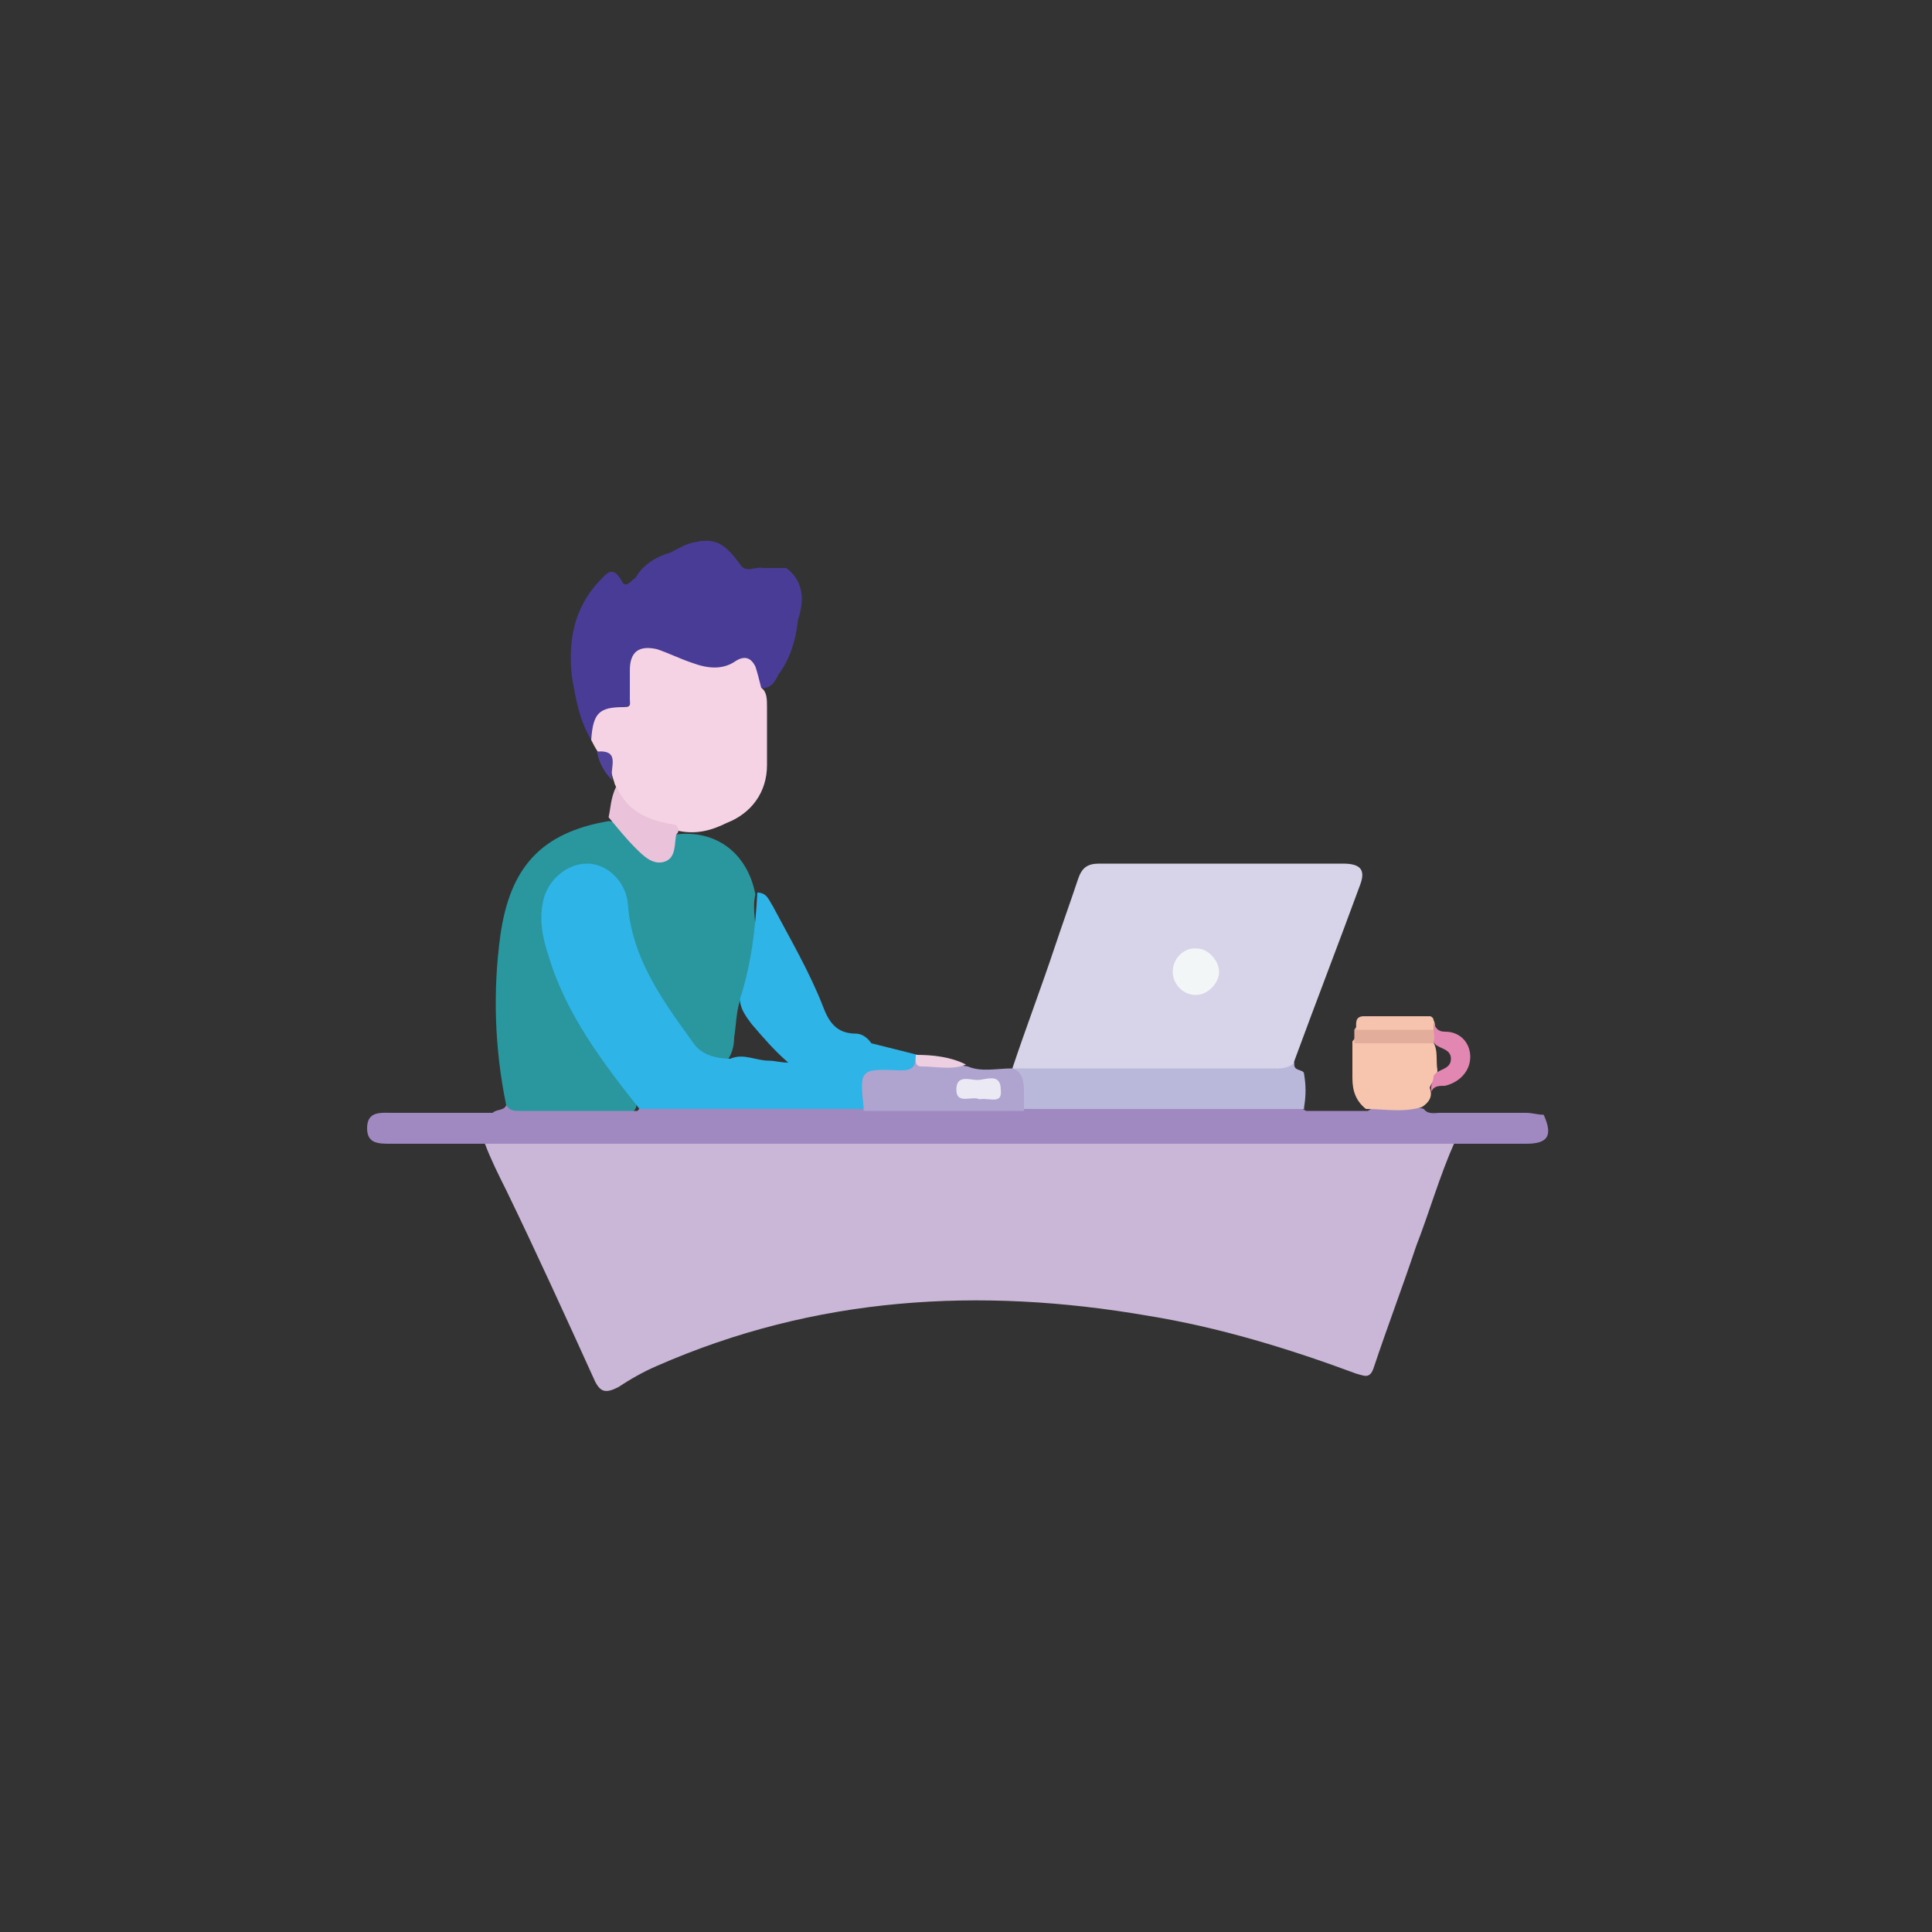 <?xml version="1.0" encoding="utf-8"?>
<!-- Generator: Adobe Illustrator 19.0.0, SVG Export Plug-In . SVG Version: 6.00 Build 0)  -->
<svg version="1.1" id="Layer_1" xmlns="http://www.w3.org/2000/svg" xmlns:xlink="http://www.w3.org/1999/xlink" x="0px" y="0px"
	 viewBox="0 0 100 100" style="enable-background:new 0 0 100 100;" xml:space="preserve">
<rect x="0" y="0" width="100" height="100" fill="#333333" stroke="none"/>
<style type="text/css">
	.st0{fill:#493C97;}
	.st1{fill:#CAB7D8;}
	.st2{fill:#2A969E;}
	.st3{fill:#9F89C0;}
	.st4{fill:#F5D3E4;}
	.st5{fill:#EAC2D9;}
	.st6{fill:#514399;}
	.st7{fill:#D7D3E9;}
	.st8{fill:#2FB4E8;}
	.st9{fill:#B9B8DB;}
	.st10{fill:#AFA3CF;}
	.st11{fill:#F7C5AE;}
	.st12{fill:#E2AE9B;}
	.st13{fill:#F6C4AE;}
	.st14{fill:#E187B1;}
	.st15{fill:#EDCFE1;}
	.st16{fill:#F3F6F7;}
	.st17{fill:#EBE9F3;}
</style>
<g>
	<path class="st0" d="M30.6,38.3c-0.6-1-0.8-2.1-1-3.3c-0.2-1.8,0.1-3.5,1.4-4.9c0.4-0.4,0.7-0.9,1.2,0c0.2,0.4,0.5-0.1,0.7-0.2
		c0.4-0.7,1.1-1.1,1.8-1.3c0.4-0.2,0.7-0.4,1.1-0.5c1.2-0.3,1.7,0,2.5,1.1c0.3,0.5,0.8,0.1,1.2,0.2c0.4,0,0.8,0,1.2,0
		c0.8,0.6,1,1.5,0.6,2.7c-0.1,1-0.4,2-1,2.8c-0.2,0.4-0.4,0.8-1,0.7c-0.4-1-1.1-1.2-2.2-0.9c-0.6,0.2-1.2,0-1.8-0.2
		c-0.2-0.1-0.4-0.2-0.7-0.3c-1.5-0.6-1.8-0.4-1.8,1.2c0,1.1,0,1.1-1.1,1.4c-0.3,0.1-0.6,0.3-0.7,0.6C30.9,37.8,30.9,38.1,30.6,38.3z
		"/>
	<path class="st1" d="M75.3,59.1c-0.8,1.8-1.3,3.6-2,5.4c-0.7,2.1-1.5,4.2-2.2,6.3c-0.2,0.6-0.5,0.4-0.9,0.3
		c-3.5-1.3-7.1-2.4-10.8-3c-8.7-1.5-17.2-1-25.4,2.6c-0.7,0.3-1.4,0.7-2,1.1c-0.6,0.3-0.9,0.3-1.2-0.3c-1.5-3.3-3-6.6-4.6-9.9
		c-0.4-0.8-0.8-1.6-1.1-2.4c0.2-0.3,0.5-0.4,0.8-0.4c0.3,0,0.5,0,0.8,0c15.7,0,31.3,0,47,0C74.3,58.7,74.9,58.5,75.3,59.1z"/>
	<path class="st2" d="M26.2,57.2c-0.6-2.9-0.7-5.9-0.3-8.8c0.5-3.5,2.1-5.3,5.6-5.9c0.4,0,0.6,0.3,0.8,0.5c0.4,0.4,0.8,0.9,1.2,1.2
		c0.6,0.4,0.8,0.3,1-0.3c0.1-0.2,0.1-0.5,0.4-0.7c2.2-0.3,3.8,1,4.2,3.1c-0.2,0.8,0.1,1.6,0,2.4c-0.2,1.1-0.5,2.1-0.8,3.1
		c-0.2,0.6-0.2,1.3-0.3,1.9c0,0.4-0.1,0.8-0.3,1.1c-0.3,0.3-0.7,0.3-1.1,0.1c-0.6-0.2-1-0.5-1.4-1c-1.6-2.1-3-4.3-3.3-7.1
		c-0.1-1.1-1-1.9-1.9-1.8c-1.1,0.1-1.9,1.1-1.9,2.3c0.1,1.3,0.5,2.6,1,3.8c0.9,2,2.3,3.7,3.5,5.5c0.2,0.3,0.6,0.6,0.1,1
		c-0.7,0.2-1.4,0.1-2.2,0.1c-1.2,0-2.3,0-3.5,0C26.8,57.7,26.3,57.7,26.2,57.2z"/>
	<path class="st3" d="M26.2,57.2c0.2,0.3,0.4,0.3,0.7,0.3c2,0,4.1,0,6.1,0c0.2-0.3,0.5-0.3,0.9-0.3c3.6,0,7.1-0.1,10.7,0
		c2.8-0.2,5.6,0.2,8.4,0c4.6-0.1,9.1,0,13.7,0c0.3,0,0.6,0.1,0.9,0.3c1.1,0,2.2,0,3.2,0c0.9-0.6,1.9-0.4,2.9-0.1
		c0.2,0.3,0.6,0.2,0.8,0.2c1.5,0,3,0,4.5,0c0.3,0,0.6,0.1,0.9,0.1c0.5,1.1,0.2,1.5-0.9,1.5c-1.2,0-2.4,0-3.6,0c-0.3,0-0.6,0-0.9,0
		c-16.1,0-32.2,0-48.3,0c-0.3,0-0.7,0-1,0c-1.7,0-3.3,0-5,0c-0.6,0-1.2,0-1.2-0.8c0-0.9,0.7-0.8,1.3-0.8c1.7,0,3.5,0,5.2,0
		C25.7,57.4,26.1,57.5,26.2,57.2z"/>
	<path class="st4" d="M30.6,38.3c0.1-1.4,0.4-1.7,1.7-1.7c0.4,0,0.3-0.2,0.3-0.4c0-0.5,0-1,0-1.5c0-1,0.5-1.3,1.4-1.1
		c0.6,0.2,1.2,0.5,1.8,0.7c0.8,0.3,1.6,0.4,2.3-0.1c0.5-0.3,0.8-0.1,1,0.3c0.1,0.3,0.2,0.7,0.3,1.1c0.3,0.2,0.3,0.6,0.3,1
		c0,1,0,2,0,3c0,1.4-0.8,2.5-2.1,3C36.8,43,36,43.2,35.1,43c-0.8,0-1.6-0.2-2.3-0.6c-0.6-0.4-1-0.9-0.9-1.6c0-0.1-0.1-0.2-0.1-0.3
		c-0.2-0.5-0.2-1.2-0.8-1.5C30.8,38.7,30.7,38.5,30.6,38.3z"/>
	<path class="st5" d="M31.9,40.7c0.6,1.4,1.8,1.8,3.1,2c0.1,0.2,0.2,0.3,0,0.5c-0.1,0.5,0,1.2-0.6,1.4c-0.6,0.2-1.1-0.3-1.5-0.7
		c-0.5-0.5-0.9-1-1.4-1.6C31.6,41.9,31.6,41.3,31.9,40.7z"/>
	<path class="st6" d="M30.9,38.9c1.3-0.1,0.6,0.9,0.8,1.5C31.3,40,31,39.5,30.9,38.9z"/>
	<path class="st7" d="M52.4,55.3c0.7-2.1,1.5-4.2,2.2-6.3c0.4-1.2,0.8-2.3,1.2-3.5c0.2-0.6,0.5-0.8,1.1-0.8c4.2,0,8.4,0,12.6,0
		c0.9,0,1.2,0.3,0.9,1.1c-1.1,3-2.3,6.1-3.4,9.1c-0.1,0.6-0.6,0.7-1.1,0.7c-2,0-4.1,0-6.1,0c-1.9,0-3.9,0-5.8,0
		C53.4,55.6,52.8,55.7,52.4,55.3z"/>
	<path class="st8" d="M44.7,57.4c-3.9,0-7.8,0-11.6,0c-1.9-2.4-3.8-4.9-4.7-7.9c-0.3-0.9-0.5-1.8-0.3-2.8c0.2-1.1,1.2-2,2.3-2
		c1,0,2,0.9,2.1,2.1c0.2,2.8,1.8,5,3.4,7.2c0.4,0.6,1.2,0.8,1.9,0.8c0.7-0.3,1.3,0.1,2,0.1c0.3,0,0.6,0.1,1,0.1
		c-0.7-0.6-1.3-1.3-1.9-2c-0.3-0.4-0.6-0.8-0.6-1.3c0.6-1.8,0.8-3.7,0.9-5.5c0.5,0,0.6,0.4,0.8,0.7c0.9,1.7,1.9,3.4,2.6,5.2
		c0.3,0.8,0.7,1.4,1.7,1.4c0.3,0,0.6,0.2,0.8,0.5c0.8,0.2,1.6,0.4,2.4,0.6c0.3,0.5,0,0.8-0.5,1c-0.1,0-0.2,0-0.3,0
		c-0.4,0-0.9-0.1-1.3,0.2c-0.4,0.3-0.2,0.8-0.3,1.2C44.9,57.2,44.8,57.3,44.7,57.4z"/>
	<path class="st9" d="M52.4,55.3c4.6,0,9.2,0,13.8,0c0.3,0,0.6-0.1,0.8-0.3c-0.1,0.5,0.5,0.3,0.5,0.6c0.1,0.6,0.1,1.1,0,1.7
		c0,0,0,0.1,0,0.1c-4.9,0-9.7,0-14.6,0C52.4,56.8,52.6,56,52.4,55.3L52.4,55.3z"/>
	<path class="st10" d="M52.4,55.3c0.6,0.2,0.6,0.8,0.6,1.3c0,0.3,0,0.6,0,0.9c-2.8,0-5.5,0-8.3,0c0-0.1,0-0.1,0-0.2
		c-0.2-1.9-0.2-2,1.8-1.9c0.5,0,0.9,0,0.9-0.7c0,0,0.1,0,0.1,0c0.2,0.3,0.5,0.3,0.8,0.3c0.6,0,1.2,0.1,1.8,0.2
		C50.8,55.5,51.6,55.3,52.4,55.3z"/>
	<path class="st11" d="M73.6,57.3c-1,0.3-1.9,0.1-2.9,0.1c-0.5-0.4-0.7-0.9-0.7-1.6c0-0.6,0-1.2,0-1.9c0.1-0.1,0.2-0.3,0.4-0.3
		c1.2,0,2.4-0.2,3.6,0.1c0.5,0.5,0.3,1.1,0.4,1.7c0,0.4-0.3,0.6-0.4,0.9C74.2,56.8,73.9,57.1,73.6,57.3z"/>
	<path class="st12" d="M74.2,54c-1.4,0-2.7,0-4.1,0c0-0.2,0-0.4,0-0.7c0.1-0.2,0.3-0.3,0.5-0.3c1.1,0,2.2-0.1,3.4,0.1
		c0.2,0.1,0.4,0.3,0.4,0.6C74.4,53.8,74.3,53.9,74.2,54z"/>
	<path class="st13" d="M74.2,53.3c-1.3,0-2.7,0-4,0c0-0.3-0.1-0.7,0.4-0.7c1.1,0,2.3,0,3.4,0c0.1,0,0.2,0.1,0.2,0.2
		C74.3,53,74.3,53.2,74.2,53.3z"/>
	<path class="st14" d="M74.2,53.3c0-0.1,0-0.3,0-0.4c0.1,0.3,0.2,0.5,0.6,0.5c0.8,0,1.3,0.6,1.3,1.3c0,0.7-0.5,1.3-1.3,1.5
		c-0.3,0-0.6,0-0.7,0.3c-0.1-0.3,0.1-0.5,0.1-0.8c0.2-0.4,0.9-0.3,0.9-0.9c0-0.6-0.8-0.5-0.9-0.9C74.3,53.6,74.2,53.5,74.2,53.3z"/>
	<path class="st15" d="M50,55.1c-0.7,0.3-1.5,0.1-2.3,0.1c-0.4,0-0.3-0.4-0.3-0.6C48.3,54.6,49.2,54.7,50,55.1z"/>
	<path class="st16" d="M63.1,50.3c0,0.6-0.6,1.2-1.2,1.2c-0.7,0-1.2-0.6-1.2-1.2c0-0.7,0.6-1.3,1.3-1.2
		C62.5,49.1,63.1,49.7,63.1,50.3z"/>
	<path class="st17" d="M50.7,56.9c-0.4-0.2-1.2,0.3-1.2-0.5c0-0.8,0.7-0.5,1.1-0.5c0.4,0,1.2-0.4,1.2,0.5
		C51.9,57.2,51.2,56.8,50.7,56.9z"/>
</g>
</svg>
